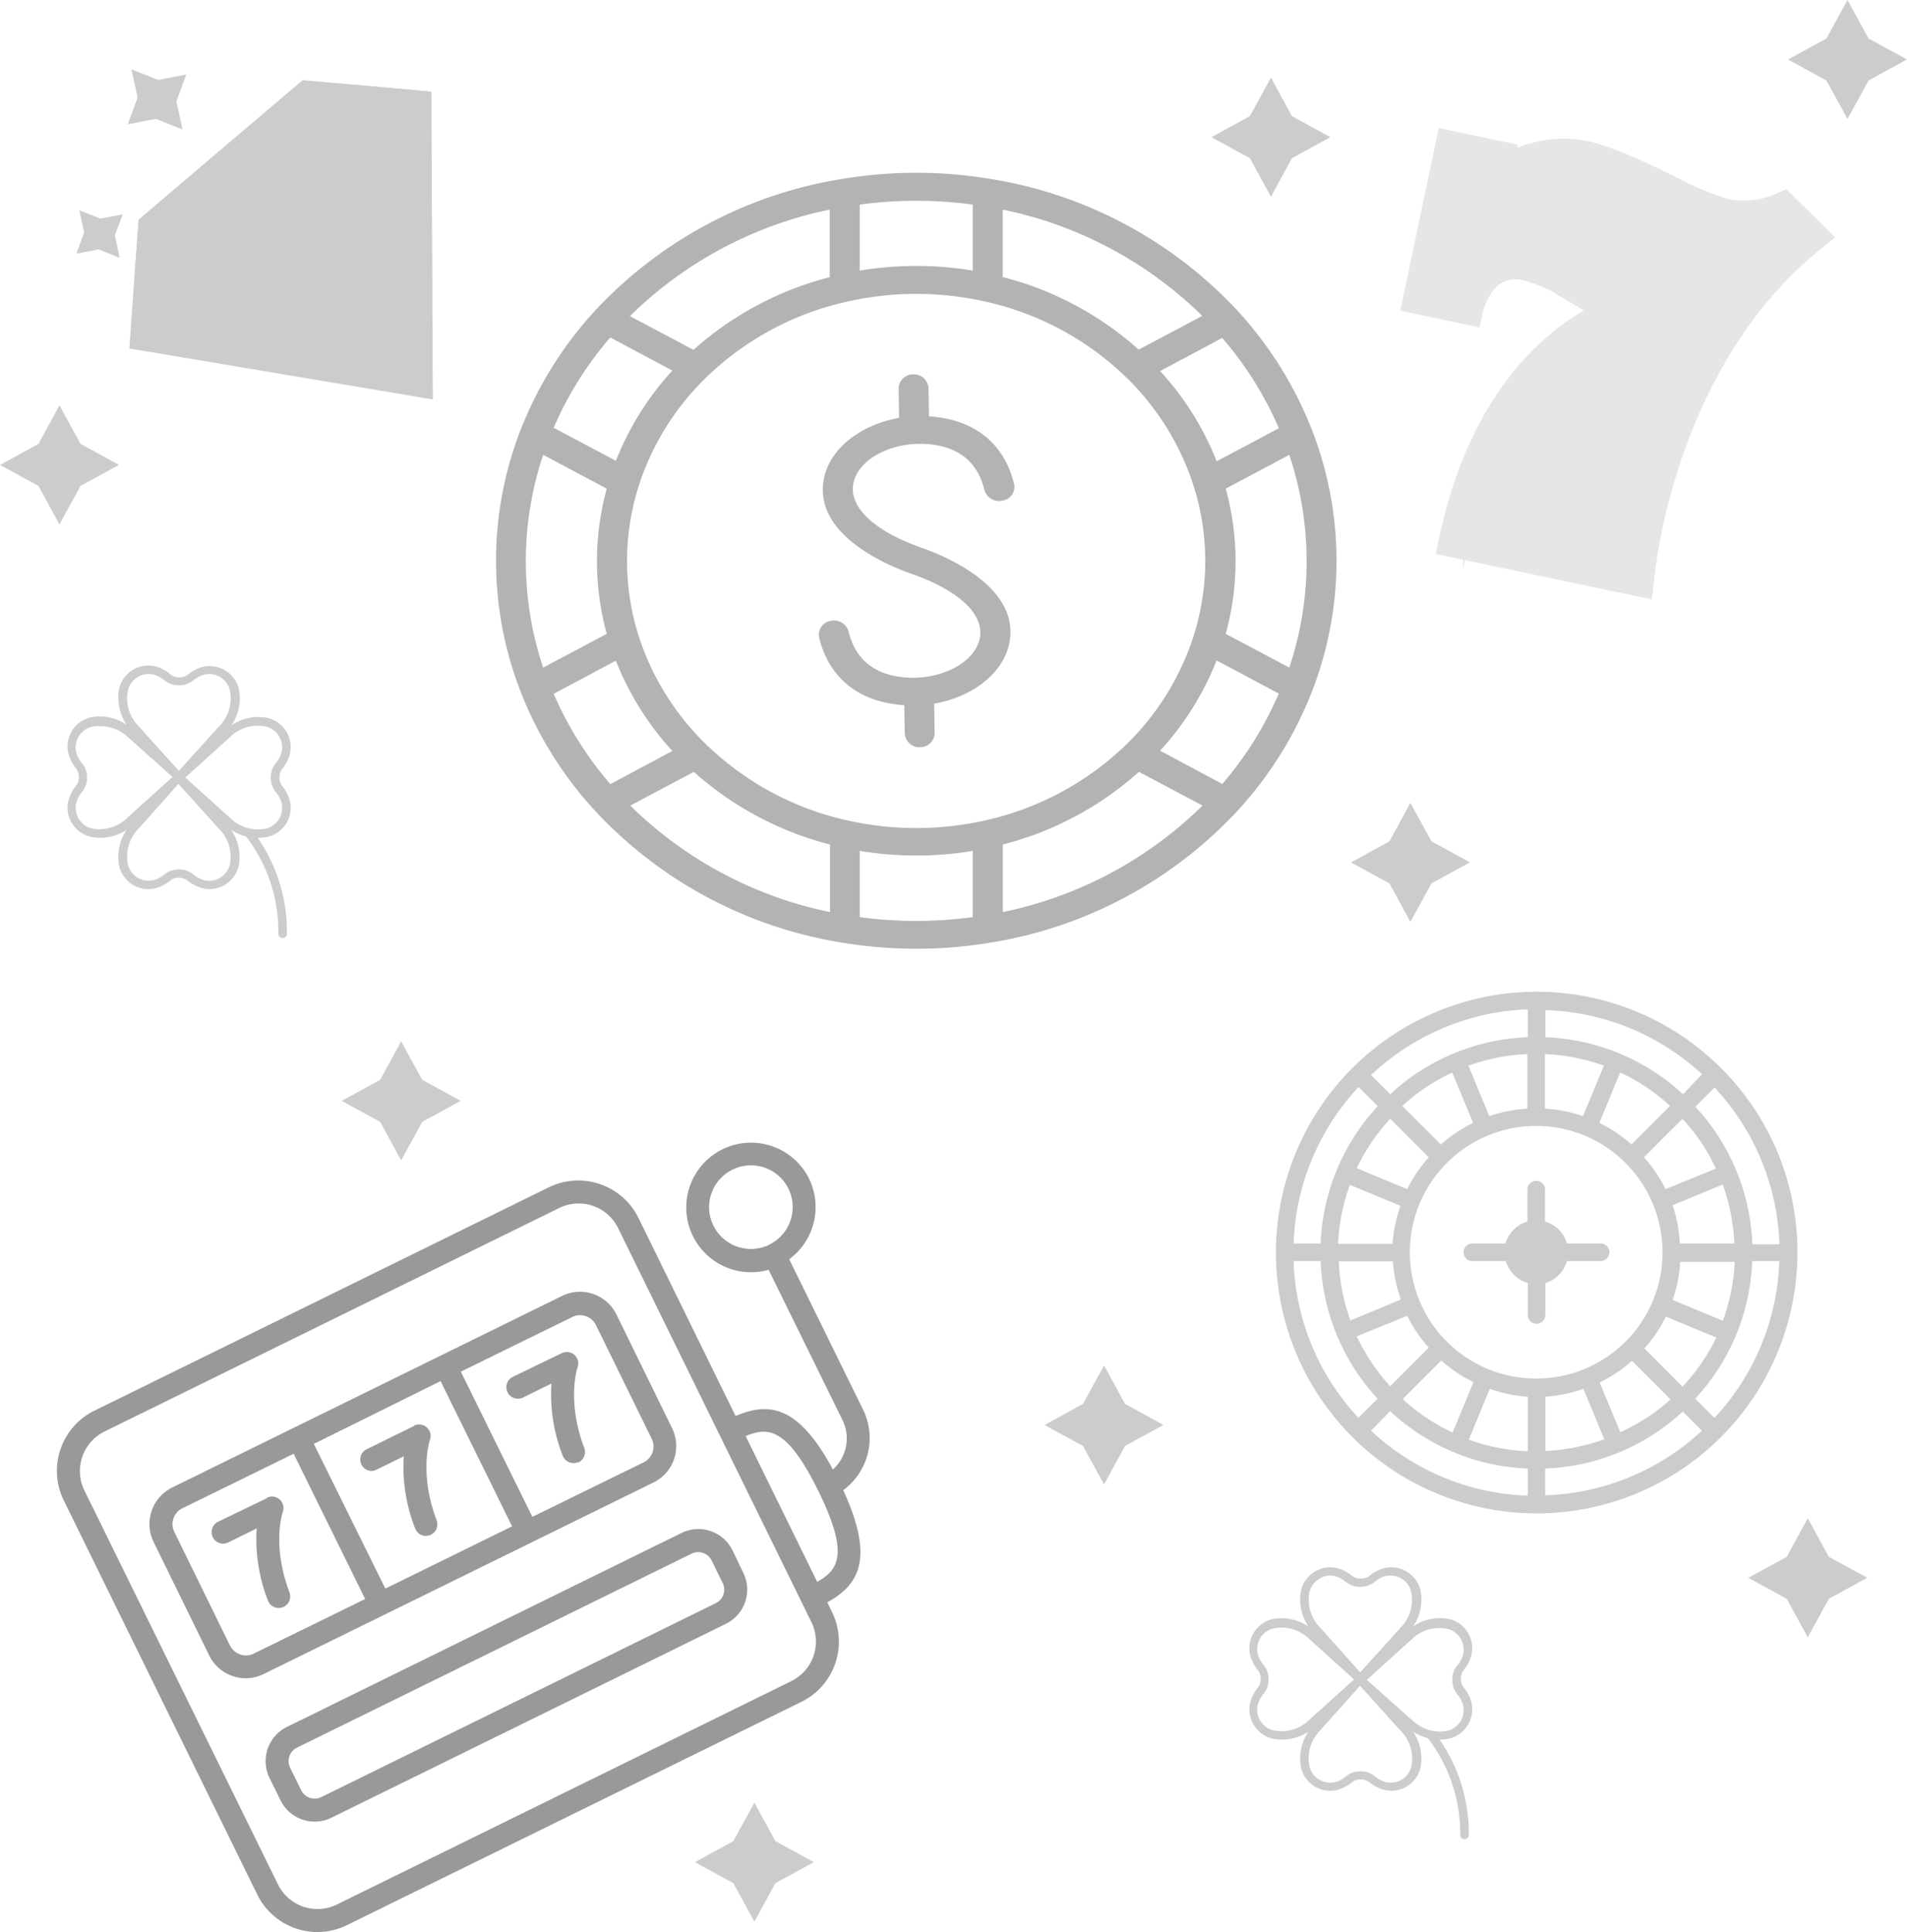 <svg xmlns="http://www.w3.org/2000/svg" viewBox="0 0 239.97 243.05"><defs><style>.cls-1{isolation:isolate;}.cls-2{fill:#e6e6e6;stroke:#e6e6e6;stroke-miterlimit:10;}.cls-3{fill:#b3b3b3;}.cls-10,.cls-11,.cls-12,.cls-13,.cls-14,.cls-15,.cls-16,.cls-4,.cls-6,.cls-7,.cls-8,.cls-9{fill:#ccc;}.cls-5{fill:#999;}.cls-6{opacity:0.72;}.cls-10,.cls-16,.cls-6,.cls-7,.cls-8,.cls-9{mix-blend-mode:multiply;}.cls-7{opacity:0.54;}.cls-9{opacity:0;}.cls-10{opacity:0.9;}.cls-11{opacity:0.14;}.cls-12{opacity:0.5;}.cls-13{opacity:0.25;}.cls-14{opacity:0.6;}.cls-15{opacity:0.73;}.cls-16{opacity:0.17;}</style></defs><title>ban2</title><g class="cls-1"><g id="Lager_1" data-name="Lager 1"><path class="cls-2" d="M190.29,23.61l-4.06,19.27,6.28,1.32s1.43-6.79,7.28-5.56,9,6.21,13.56,5.1c0,0-17,3.33-22.6,29.73L214,78.36s2-27.46,21.84-43.39l-3.66-3.64a12.61,12.61,0,0,1-7.25.86c-3.79-.79-12.23-6.17-18-7.37S196,27.41,196,27.41l.5-2.48Z" transform="translate(-7.82 -5.26)"/><path class="cls-2" d="M215.25,80.07l-26.17-5.51.29-1.38C193.2,55,202.45,47.37,208.18,44.3c-.88-.43-1.76-1-2.65-1.52a19,19,0,0,0-6-2.76c-4.31-.91-5.49,3.92-5.62,4.47l-.29,1.37-9-1.9,4.63-22,9,1.89-.17.85a15,15,0,0,1,9.2-1.25c3.33.7,7.44,2.69,11.06,4.44a39.78,39.78,0,0,0,6.91,2.94,11.16,11.16,0,0,0,6.35-.76l.9-.43,5.48,5.45-1.23,1c-19.18,15.36-21.29,42.12-21.31,42.4Zm-22.83-7.68,20.3,4.27c.73-6.07,4.43-27.65,21-41.78L231.8,33a13.75,13.75,0,0,1-7.2.6A40.49,40.49,0,0,1,217,30.42c-3.47-1.69-7.41-3.6-10.41-4.23-5-1.06-9.73,2.32-9.77,2.35l-2.93,2.13.94-4.65-3.5-.74-3.48,16.51,3.64.77c1-2.81,3.67-6.33,8.55-5.3A21.45,21.45,0,0,1,207,40.39c2.23,1.36,3.92,2.44,5.81,2.41l4-.11h0L213,44.17C211.37,45,197.73,49.62,192.42,72.39Z" transform="translate(-7.82 -5.26)"/><g id="Coin"><path class="cls-3" d="M172.87,59.24a48,48,0,0,0-9.35-14.92,54.15,54.15,0,0,0-31.06-16.55,56.85,56.85,0,0,0-18.68,0A54.15,54.15,0,0,0,82.72,44.32a47.78,47.78,0,0,0-9.35,14.92,45.37,45.37,0,0,0,0,33.12,47.56,47.56,0,0,0,9.35,14.92,54.1,54.1,0,0,0,31.06,16.56,57,57,0,0,0,18.68,0,54.1,54.1,0,0,0,31.06-16.56,47.74,47.74,0,0,0,9.35-14.92,45.37,45.37,0,0,0,0-33.12ZM149.46,99a37,37,0,0,1-17.78,9.49,39.55,39.55,0,0,1-17.12,0A37,37,0,0,1,96.78,99h0a33.16,33.16,0,0,1-8.57-13.67,31.13,31.13,0,0,1,0-19,33.2,33.2,0,0,1,8.57-13.68h0a37,37,0,0,1,17.78-9.48,39.55,39.55,0,0,1,17.12,0,37,37,0,0,1,17.78,9.48A33.2,33.2,0,0,1,158,66.32a31.13,31.13,0,0,1,0,19A33.16,33.16,0,0,1,149.46,99Zm-65.29-14-8,4.24a42.15,42.15,0,0,1,0-26.76l8,4.25a34.54,34.54,0,0,0,0,18.27Zm77.89-18.27,8-4.25a42.15,42.15,0,0,1,0,26.76l-8-4.24a34.27,34.27,0,0,0,0-18.27Zm-1.14-3.44a36.56,36.56,0,0,0-7.11-11.35l7.81-4.17a44.25,44.25,0,0,1,7.13,11.36ZM159.11,45l-8,4.24A40.82,40.82,0,0,0,134,40.11V31.63A50.2,50.2,0,0,1,159.11,45ZM130.23,31V39.3a43.5,43.5,0,0,0-14.22,0V31A52.9,52.9,0,0,1,130.23,31Zm-18,.65v8.48a40.86,40.86,0,0,0-17.14,9.14l-8-4.24A50.16,50.16,0,0,1,112.22,31.63ZM84.62,47.71l7.81,4.17a36.56,36.56,0,0,0-7.11,11.35l-7.83-4.16A44.08,44.08,0,0,1,84.62,47.71Zm.7,40.66a36.61,36.61,0,0,0,7.11,11.36l-7.81,4.17a44.42,44.42,0,0,1-7.13-11.36Zm1.81,18.23,8-4.24a41,41,0,0,0,17.14,9.14V120A50.23,50.23,0,0,1,87.13,106.6Zm28.88,14V112.3a43.5,43.5,0,0,0,14.22,0v8.33A52.9,52.9,0,0,1,116,120.63Zm18-.66V111.5a40.93,40.93,0,0,0,17.13-9.14l8,4.24A50.27,50.27,0,0,1,134,120Zm27.6-16.07-7.81-4.17a36.61,36.61,0,0,0,7.11-11.36l7.83,4.17A44.42,44.42,0,0,1,161.62,103.9Z" transform="translate(-7.82 -5.26)"/><path class="cls-3" d="M124.28,61.11c4.05.23,6.54,2.18,7.42,5.8A1.91,1.91,0,0,0,134,68.23a1.74,1.74,0,0,0,1.43-2.08c-1.24-5.12-5-8.14-10.71-8.52l-.06-3.56a1.84,1.84,0,0,0-1.9-1.72h0a1.82,1.82,0,0,0-1.86,1.78l.06,3.7c-4.68.82-8.52,3.68-9.4,7.37-1.69,7.11,7.72,11.08,10.62,12.12l.6.22c5.91,2.12,9,5.15,8.31,8.12s-4.75,5.08-9.07,4.84c-4-.23-6.55-2.18-7.42-5.8a1.9,1.9,0,0,0-2.27-1.33,1.75,1.75,0,0,0-1.43,2.09c1.24,5.12,5,8.14,10.71,8.51l.06,3.56a1.84,1.84,0,0,0,1.9,1.73h0a1.81,1.81,0,0,0,1.86-1.77l-.06-3.71c4.68-.81,8.52-3.67,9.4-7.36,1.69-7.11-7.72-11.08-10.63-12.12l-.59-.22c-5.91-2.12-9-5.16-8.32-8.13S120,60.87,124.28,61.11Z" transform="translate(-7.82 -5.26)"/></g><polygon class="cls-4" points="232.48 0 235.13 4.84 239.97 7.48 235.13 10.13 232.48 14.97 229.84 10.13 225 7.49 229.84 4.84 232.48 0"/><polygon class="cls-4" points="7.48 51 10.13 55.84 14.97 58.48 10.13 61.13 7.48 65.97 4.84 61.13 0 58.49 4.84 55.84 7.48 51"/><polygon class="cls-4" points="50.48 131 53.13 135.84 57.97 138.48 53.13 141.13 50.48 145.97 47.84 141.13 43 138.49 47.84 135.84 50.48 131"/><polygon class="cls-4" points="177.48 101 180.13 105.84 184.97 108.48 180.13 111.13 177.48 115.97 174.84 111.13 170 108.49 174.84 105.84 177.48 101"/><polygon class="cls-4" points="227.48 191 230.13 195.84 234.97 198.48 230.13 201.13 227.48 205.97 224.84 201.13 220 198.49 224.84 195.84 227.48 191"/><polygon class="cls-4" points="94.93 226.77 97.57 231.61 102.41 234.25 97.57 236.9 94.93 241.74 92.28 236.9 87.44 234.26 92.28 231.61 94.93 226.77"/><polygon class="cls-4" points="138.93 171.77 141.57 176.61 146.41 179.25 141.57 181.9 138.93 186.74 136.28 181.9 131.44 179.26 136.28 176.61 138.93 171.77"/><polygon class="cls-4" points="159.93 9.77 162.57 14.61 167.41 17.25 162.57 19.9 159.93 24.74 157.28 19.9 152.44 17.26 157.28 14.61 159.93 9.77"/><g id="Slot_machine" data-name="Slot machine"><path class="cls-5" d="M78.54,168.29l-49.06,24.1a5.13,5.13,0,0,0-2.33,6.85l7,14.28A5.11,5.11,0,0,0,41,215.85l49.06-24.1a5.11,5.11,0,0,0,2.33-6.84l-7-14.29A5.11,5.11,0,0,0,78.54,168.29Zm-41.77,44-7-14.29a2.22,2.22,0,0,1,1-3l14-6.86,9,18.27-14,6.86A2.21,2.21,0,0,1,36.77,212.25Zm10.54-25.39L63.26,179l9,18.27-15.95,7.83Zm42.5-.68a2.22,2.22,0,0,1-1,3l-14,6.86-9-18.27,14-6.86a2.22,2.22,0,0,1,3,1Z" transform="translate(-7.82 -5.26)"/><path class="cls-5" d="M78.5,175.49l-6.2,3a1.45,1.45,0,0,0,1.28,2.6l3.63-1.78a21.09,21.09,0,0,0,1.42,9.07,1.44,1.44,0,0,0,1.86.84l.13,0a1.45,1.45,0,0,0,.72-1.81c-2.25-6-.86-10.08-.85-10.11a1.44,1.44,0,0,0-2-1.8Z" transform="translate(-7.82 -5.26)"/><path class="cls-5" d="M60,184.6l-6.19,3.05A1.44,1.44,0,0,0,55,190.24l3.63-1.78a21.13,21.13,0,0,0,1.43,9.07,1.44,1.44,0,0,0,1.86.85l.13-.06a1.44,1.44,0,0,0,.71-1.81c-2.25-6-.85-10.08-.84-10.11a1.45,1.45,0,0,0-2-1.8Z" transform="translate(-7.82 -5.26)"/><path class="cls-5" d="M41.41,193.72l-6.2,3a1.45,1.45,0,0,0,1.28,2.6l3.63-1.79a21.15,21.15,0,0,0,1.42,9.08,1.45,1.45,0,0,0,1.86.84l.13-.06a1.45,1.45,0,0,0,.72-1.8c-2.26-6-.86-10.08-.85-10.12a1.44,1.44,0,0,0-2-1.79Z" transform="translate(-7.82 -5.26)"/><path class="cls-5" d="M93.57,198.11l-49.66,24.4a4.8,4.8,0,0,0-2.18,6.4l1.39,2.83a4.79,4.79,0,0,0,6.4,2.19l49.65-24.4a4.79,4.79,0,0,0,2.19-6.4L100,200.3A4.79,4.79,0,0,0,93.57,198.11Zm5.19,6.29a1.89,1.89,0,0,1-.86,2.53l-49.65,24.4a1.89,1.89,0,0,1-2.53-.86l-1.39-2.83a1.89,1.89,0,0,1,.86-2.53l49.65-24.4a1.89,1.89,0,0,1,2.53.86Z" transform="translate(-7.82 -5.26)"/><path class="cls-5" d="M109.62,153.52A8.15,8.15,0,1,0,104.54,165l9.3,18.91a5.25,5.25,0,0,1-1.21,6.21c-4.5-8.38-8.29-8.4-12.25-6.73L88.16,158.47a8.45,8.45,0,0,0-11.28-3.85l-57.2,28.11A8.43,8.43,0,0,0,15.84,194L40.2,243.6a8.43,8.43,0,0,0,11.28,3.84l57.2-28.1a8.43,8.43,0,0,0,3.84-11.28l-.59-1.22c3.78-2.15,6.09-5.2,2-14.12a8.13,8.13,0,0,0,2.49-10.14l-9.29-18.91A8.15,8.15,0,0,0,109.62,153.52Zm.31,55.81a5.55,5.55,0,0,1-2.53,7.41L50.2,244.85a5.54,5.54,0,0,1-7.4-2.53L18.43,192.74A5.55,5.55,0,0,1,21,185.33l57.2-28.11a5.53,5.53,0,0,1,7.4,2.53Zm.72-5.08-9-18.33c2.83-1.2,5.22-1.07,9.14,6.89S113.34,202.75,110.65,204.25Zm-6-42.42a5.26,5.26,0,1,1,2.4-7A5.26,5.26,0,0,1,104.63,161.83Z" transform="translate(-7.82 -5.26)"/></g><g id="Roulette"><path class="cls-4" d="M224.37,139.61A32.81,32.81,0,1,0,234,162.8,32.57,32.57,0,0,0,224.37,139.61Zm-12,34.42a15.9,15.9,0,0,1-22.48,0h0a15.6,15.6,0,0,1-3.45-5.15,15.91,15.91,0,0,1,0-12.17h0a15.76,15.76,0,0,1,3.45-5.15h0a15.7,15.7,0,0,1,5.15-3.45,15.87,15.87,0,0,1,6.09-1.21h0a15.82,15.82,0,0,1,6.08,1.21h0a15.75,15.75,0,0,1,5.16,3.45h0a15.73,15.73,0,0,1,3.44,5.15h0A15.9,15.9,0,0,1,212.42,174Zm5.88-17.13,6.35-2.63a24.7,24.7,0,0,1,1.46,7.42h-6.86A17.78,17.78,0,0,0,218.3,156.9Zm-.85-2.05a17.49,17.49,0,0,0-2.71-4l4.85-4.85a24.63,24.63,0,0,1,4.21,6.27Zm-4.27-5.62a18.09,18.09,0,0,0-4.06-2.71l1.8-4.35.83-2a25,25,0,0,1,6.28,4.21Zm-6.11-3.56a18.1,18.1,0,0,0-4.79-.95v-6.86a25,25,0,0,1,7.42,1.46Zm-7-.95a18.18,18.18,0,0,0-4.79.95l-2.63-6.35a25.07,25.07,0,0,1,7.42-1.46Zm-9.46-4.55,2.63,6.35a17.87,17.87,0,0,0-4.06,2.71l-4.85-4.85A24.77,24.77,0,0,1,190.61,140.17ZM182.76,146l4.85,4.85a18.14,18.14,0,0,0-2.71,4l-6.35-2.63A24.9,24.9,0,0,1,182.76,146Zm-5.06,8.32,6.35,2.63a18.18,18.18,0,0,0-1,4.79h-6.86A25,25,0,0,1,177.7,154.27Zm5.4,9.63a18.18,18.18,0,0,0,1,4.79l-6.35,2.63a25,25,0,0,1-1.46-7.42Zm1.8,6.84a18.14,18.14,0,0,0,2.71,4l-4.85,4.86a25.13,25.13,0,0,1-4.21-6.28Zm4.28,5.62a17.55,17.55,0,0,0,4.06,2.71l-1.8,4.35-.83,2a24.51,24.51,0,0,1-6.28-4.21Zm6.1,3.56a18.18,18.18,0,0,0,4.79,1v6.86a25.07,25.07,0,0,1-7.42-1.46Zm7,1a18.1,18.1,0,0,0,4.79-1l2.63,6.35a25,25,0,0,1-7.42,1.46Zm9.47,4.55-.83-2-1.8-4.35a17.76,17.76,0,0,0,4.06-2.71l4.85,4.85A24.69,24.69,0,0,1,211.75,185.42Zm7.84-5.77-4.85-4.86a17.49,17.49,0,0,0,2.71-4l6.35,2.63A24.86,24.86,0,0,1,219.59,179.65Zm5.06-8.33-6.35-2.63a17.78,17.78,0,0,0,.95-4.79h6.86A24.7,24.7,0,0,1,224.65,171.32Zm3.68-9.63a26.89,26.89,0,0,0-7.17-17.31l2.41-2.41a30.32,30.32,0,0,1,8.17,19.72Zm-8.73-18.88a27,27,0,0,0-17.32-7.17v-3.41A30.35,30.35,0,0,1,222,140.4Zm-19.53-10.58v3.41a26.94,26.94,0,0,0-17.31,7.17l-2.41-2.41A30.38,30.38,0,0,1,200.07,132.23ZM178.78,142l2.41,2.41A27,27,0,0,0,174,161.69h-3.4A30.36,30.36,0,0,1,178.78,142ZM174,163.9a27,27,0,0,0,7.17,17.31l-2.41,2.41a30.34,30.34,0,0,1-8.16-19.72Zm8.74,18.88A26.94,26.94,0,0,0,200.07,190v3.41a30.32,30.32,0,0,1-19.72-8.17Zm19.52,10.58V190a27,27,0,0,0,17.32-7.17l2.4,2.41A30.3,30.3,0,0,1,202.28,193.36Zm21.29-9.74-2.41-2.41a26.89,26.89,0,0,0,7.17-17.31h3.41A30.3,30.3,0,0,1,223.57,183.62Z" transform="translate(-7.82 -5.26)"/><path class="cls-4" d="M209.16,161.69H205a4,4,0,0,0-2.76-2.76v-4.12a1.11,1.11,0,0,0-2.21,0v4.12a4.05,4.05,0,0,0-2.76,2.76H193.2a1.11,1.11,0,1,0,0,2.21h4.11a4.05,4.05,0,0,0,2.76,2.76v4.12a1.11,1.11,0,0,0,2.21,0v-4.12A4,4,0,0,0,205,163.9h4.12a1.11,1.11,0,1,0,0-2.21Z" transform="translate(-7.82 -5.26)"/></g><g id="Clover"><path class="cls-4" d="M43.13,109.68A3.74,3.74,0,0,0,44,105.2a4.55,4.55,0,0,0-.62-1,1.69,1.69,0,0,1-.4-1.07V103a1.74,1.74,0,0,1,.4-1.08,4.49,4.49,0,0,0,.62-1,3.75,3.75,0,0,0-.87-4.49,3.62,3.62,0,0,0-2-.92,6,6,0,0,0-4.19,1,6,6,0,0,0,1-4.19,3.56,3.56,0,0,0-.92-2,3.75,3.75,0,0,0-4.49-.87,4.49,4.49,0,0,0-1,.62,1.75,1.75,0,0,1-1.08.41h-.18A1.7,1.7,0,0,1,29.17,90a4.75,4.75,0,0,0-1-.62,3.75,3.75,0,0,0-4.49.87,3.5,3.5,0,0,0-.92,2,6,6,0,0,0,1,4.19,6,6,0,0,0-4.18-1,3.69,3.69,0,0,0-2,.92,3.75,3.75,0,0,0-.86,4.49,4.44,4.44,0,0,0,.61,1,1.7,1.7,0,0,1,.41,1.08v.18a1.65,1.65,0,0,1-.41,1.07,4.51,4.51,0,0,0-.61,1,3.73,3.73,0,0,0,.86,4.48,3.56,3.56,0,0,0,2,.92,4.76,4.76,0,0,0,.84.07,6.06,6.06,0,0,0,3.34-1,6,6,0,0,0-1,4.19,3.56,3.56,0,0,0,.92,2,3.71,3.71,0,0,0,4.49.86,4.7,4.7,0,0,0,1-.61,1.65,1.65,0,0,1,1.07-.41h.18a1.7,1.7,0,0,1,1.08.41,4.44,4.44,0,0,0,1,.61,3.73,3.73,0,0,0,4.49-.86,3.62,3.62,0,0,0,.92-2,6,6,0,0,0-1-4.19,5.92,5.92,0,0,0,1.87.83,19.66,19.66,0,0,1,4.07,12.18.54.54,0,1,0,1.07,0,20.68,20.68,0,0,0-3.67-12,4.76,4.76,0,0,0,.84-.07A3.5,3.5,0,0,0,43.13,109.68ZM23.86,92.47A2.57,2.57,0,0,1,24.48,91a2.65,2.65,0,0,1,3.26-.65,3.42,3.42,0,0,1,.74.47,2.82,2.82,0,0,0,1.76.65h.18a2.78,2.78,0,0,0,1.76-.65,3.42,3.42,0,0,1,.74-.47,2.67,2.67,0,0,1,3.27.65,2.56,2.56,0,0,1,.61,1.44,4.94,4.94,0,0,1-1.41,4.19l-5.06,5.6-5.07-5.61A5,5,0,0,1,23.86,92.47Zm-4.12,17.07a2.6,2.6,0,0,1-1.45-.62,2.66,2.66,0,0,1-.65-3.26,3.42,3.42,0,0,1,.47-.74,2.75,2.75,0,0,0,.66-1.76V103a2.75,2.75,0,0,0-.66-1.76,3.42,3.42,0,0,1-.47-.74,2.66,2.66,0,0,1,.65-3.26,2.6,2.6,0,0,1,1.45-.62,4,4,0,0,1,.68,0A5,5,0,0,1,23.93,98l5.6,5-5.62,5.07A5,5,0,0,1,19.74,109.54Zm17.06,4.12a2.6,2.6,0,0,1-.61,1.45,2.67,2.67,0,0,1-3.27.65,3.42,3.42,0,0,1-.74-.47,2.79,2.79,0,0,0-1.76-.66h-.18a2.83,2.83,0,0,0-1.76.66,3.42,3.42,0,0,1-.74.47,2.66,2.66,0,0,1-3.26-.65,2.6,2.6,0,0,1-.62-1.45,5,5,0,0,1,1.42-4.19l5-5.6,5.07,5.62A4.94,4.94,0,0,1,36.8,113.66Zm-.06-5.54-5.6-5.05L36.75,98a5,5,0,0,1,4.18-1.4,2.54,2.54,0,0,1,1.44.62,2.67,2.67,0,0,1,.66,3.26,3.9,3.9,0,0,1-.48.74A2.8,2.8,0,0,0,41.9,103v.18a2.8,2.8,0,0,0,.65,1.76,3.9,3.9,0,0,1,.48.74,2.67,2.67,0,0,1-.66,3.26,2.54,2.54,0,0,1-1.44.62A5,5,0,0,1,36.74,108.12Z" transform="translate(-7.82 -5.26)"/></g><g id="Clover-2" data-name="Clover"><path class="cls-4" d="M191.82,223.1a3.76,3.76,0,0,0,.86-4.49,4.75,4.75,0,0,0-.62-1,1.69,1.69,0,0,1-.4-1.07v-.18a1.74,1.74,0,0,1,.4-1.08,4.49,4.49,0,0,0,.62-1,3.76,3.76,0,0,0-.86-4.49,3.62,3.62,0,0,0-2-.92,6,6,0,0,0-4.19,1,5.92,5.92,0,0,0,1-4.18,3.5,3.5,0,0,0-.92-2,3.75,3.75,0,0,0-4.49-.87,4.49,4.49,0,0,0-1,.62,1.74,1.74,0,0,1-1.08.4h-.18a1.69,1.69,0,0,1-1.07-.4,4.75,4.75,0,0,0-1-.62,3.75,3.75,0,0,0-4.49.87,3.5,3.5,0,0,0-.92,2,6,6,0,0,0,1,4.19,6,6,0,0,0-4.18-1,3.62,3.62,0,0,0-2,.92,3.74,3.74,0,0,0-.86,4.49,4.44,4.44,0,0,0,.61,1,1.7,1.7,0,0,1,.41,1.08v.18a1.65,1.65,0,0,1-.41,1.07,5.17,5.17,0,0,0-.61,1,3.74,3.74,0,0,0,.86,4.49,3.56,3.56,0,0,0,2,.92,6,6,0,0,0,.85.06,6,6,0,0,0,3.33-1,6,6,0,0,0-1,4.18,3.56,3.56,0,0,0,.92,2,3.71,3.71,0,0,0,4.49.86,4.7,4.7,0,0,0,1-.61,1.65,1.65,0,0,1,1.07-.41h.18a1.7,1.7,0,0,1,1.08.41,4.44,4.44,0,0,0,1,.61,3.74,3.74,0,0,0,4.49-.86,3.56,3.56,0,0,0,.92-2,6,6,0,0,0-1-4.18,6.26,6.26,0,0,0,1.87.83,19.66,19.66,0,0,1,4.07,12.18.54.54,0,0,0,.54.53.54.54,0,0,0,.54-.53,20.72,20.72,0,0,0-3.68-12,5.93,5.93,0,0,0,.84-.06A3.56,3.56,0,0,0,191.82,223.1Zm-19.28-17.21a2.54,2.54,0,0,1,.62-1.44,2.85,2.85,0,0,1,2-1,2.93,2.93,0,0,1,1.24.3,4.66,4.66,0,0,1,.74.48,2.77,2.77,0,0,0,1.75.65h.18a2.78,2.78,0,0,0,1.76-.65,4.25,4.25,0,0,1,.74-.48,2.69,2.69,0,0,1,3.27.66,2.53,2.53,0,0,1,.61,1.44,4.94,4.94,0,0,1-1.41,4.19l-5.06,5.6L174,210.07A5,5,0,0,1,172.54,205.89ZM168.42,223a2.6,2.6,0,0,1-1.45-.62,2.66,2.66,0,0,1-.65-3.26,3.42,3.42,0,0,1,.47-.74,2.77,2.77,0,0,0,.66-1.76v-.18a2.73,2.73,0,0,0-.66-1.76,3.68,3.68,0,0,1-.47-.74,2.67,2.67,0,0,1,.65-3.27,2.6,2.6,0,0,1,1.45-.61,4,4,0,0,1,.69-.05,5.06,5.06,0,0,1,3.5,1.46l5.6,5.06-5.62,5.07A5,5,0,0,1,168.42,223Zm17.06,4.12a2.6,2.6,0,0,1-.61,1.45,2.67,2.67,0,0,1-3.27.65,3.68,3.68,0,0,1-.74-.47,2.73,2.73,0,0,0-1.76-.66h-.18a2.72,2.72,0,0,0-1.75.66,4,4,0,0,1-.74.47,2.67,2.67,0,0,1-3.27-.65,2.6,2.6,0,0,1-.62-1.45,5,5,0,0,1,1.42-4.19l5-5.6,5.07,5.62A4.91,4.91,0,0,1,185.48,227.08Zm-.06-5.54-5.6-5,5.61-5.07a5,5,0,0,1,4.18-1.4,2.53,2.53,0,0,1,1.44.61,2.69,2.69,0,0,1,.66,3.27,3.74,3.74,0,0,1-.48.74,2.78,2.78,0,0,0-.65,1.76v.18a2.82,2.82,0,0,0,.65,1.76,3.47,3.47,0,0,1,.48.74,2.67,2.67,0,0,1-.66,3.26,2.54,2.54,0,0,1-1.44.62A5,5,0,0,1,185.42,221.54Z" transform="translate(-7.82 -5.26)"/></g><polygon class="cls-4" points="54.27 11.54 54.45 50.25 16.28 43.84 16.96 34.16 17.45 27.63 38.08 10.09 44.61 10.66 54.27 11.54"/><polygon class="cls-6" points="35.27 27.69 54.45 50.25 24.12 37.18 35.27 27.69"/><polygon class="cls-7" points="35.27 27.69 24.12 37.18 25.21 27.15 35.27 27.69"/><polygon class="cls-8" points="46.43 18.21 35.27 27.69 36.36 17.67 46.43 18.21"/><polygon class="cls-9" points="36.36 17.67 35.27 27.69 25.21 27.15 27.77 18.86 36.36 17.67"/><polygon class="cls-8" points="46.43 18.21 54.45 50.25 35.27 27.69 46.43 18.21"/><polygon class="cls-10" points="54.27 11.54 54.45 50.25 46.43 18.21 54.27 11.54"/><polygon class="cls-7" points="44.61 10.66 46.43 18.21 36.36 17.67 36.6 11.36 44.61 10.66"/><polygon class="cls-8" points="54.27 11.54 46.43 18.21 44.61 10.66 54.27 11.54"/><polygon class="cls-11" points="44.61 10.66 36.6 11.36 38.08 10.09 44.61 10.66"/><polygon class="cls-12" points="36.6 11.36 36.36 17.67 27.77 18.86 36.6 11.36"/><polygon class="cls-13" points="16.96 34.17 24.12 37.18 25.21 27.15 18.94 26.37 16.96 34.17"/><polygon class="cls-14" points="16.96 34.17 18.94 26.37 17.45 27.63 16.96 34.17"/><polygon class="cls-15" points="18.94 26.37 25.21 27.15 27.77 18.86 18.94 26.37"/><polygon class="cls-16" points="54.27 11.54 54.46 50.25 35.28 27.69 36.36 17.67 46.43 18.21 54.27 11.54"/><polygon class="cls-4" points="9.98 26.45 12.65 27.5 15.44 26.96 14.45 29.62 15.06 32.43 12.39 31.37 9.61 31.91 10.59 29.25 9.98 26.45"/><polygon class="cls-4" points="16.54 8.72 19.92 10.06 23.44 9.37 22.2 12.73 22.97 16.29 19.59 14.95 16.07 15.64 17.32 12.27 16.54 8.72"/></g></g></svg>